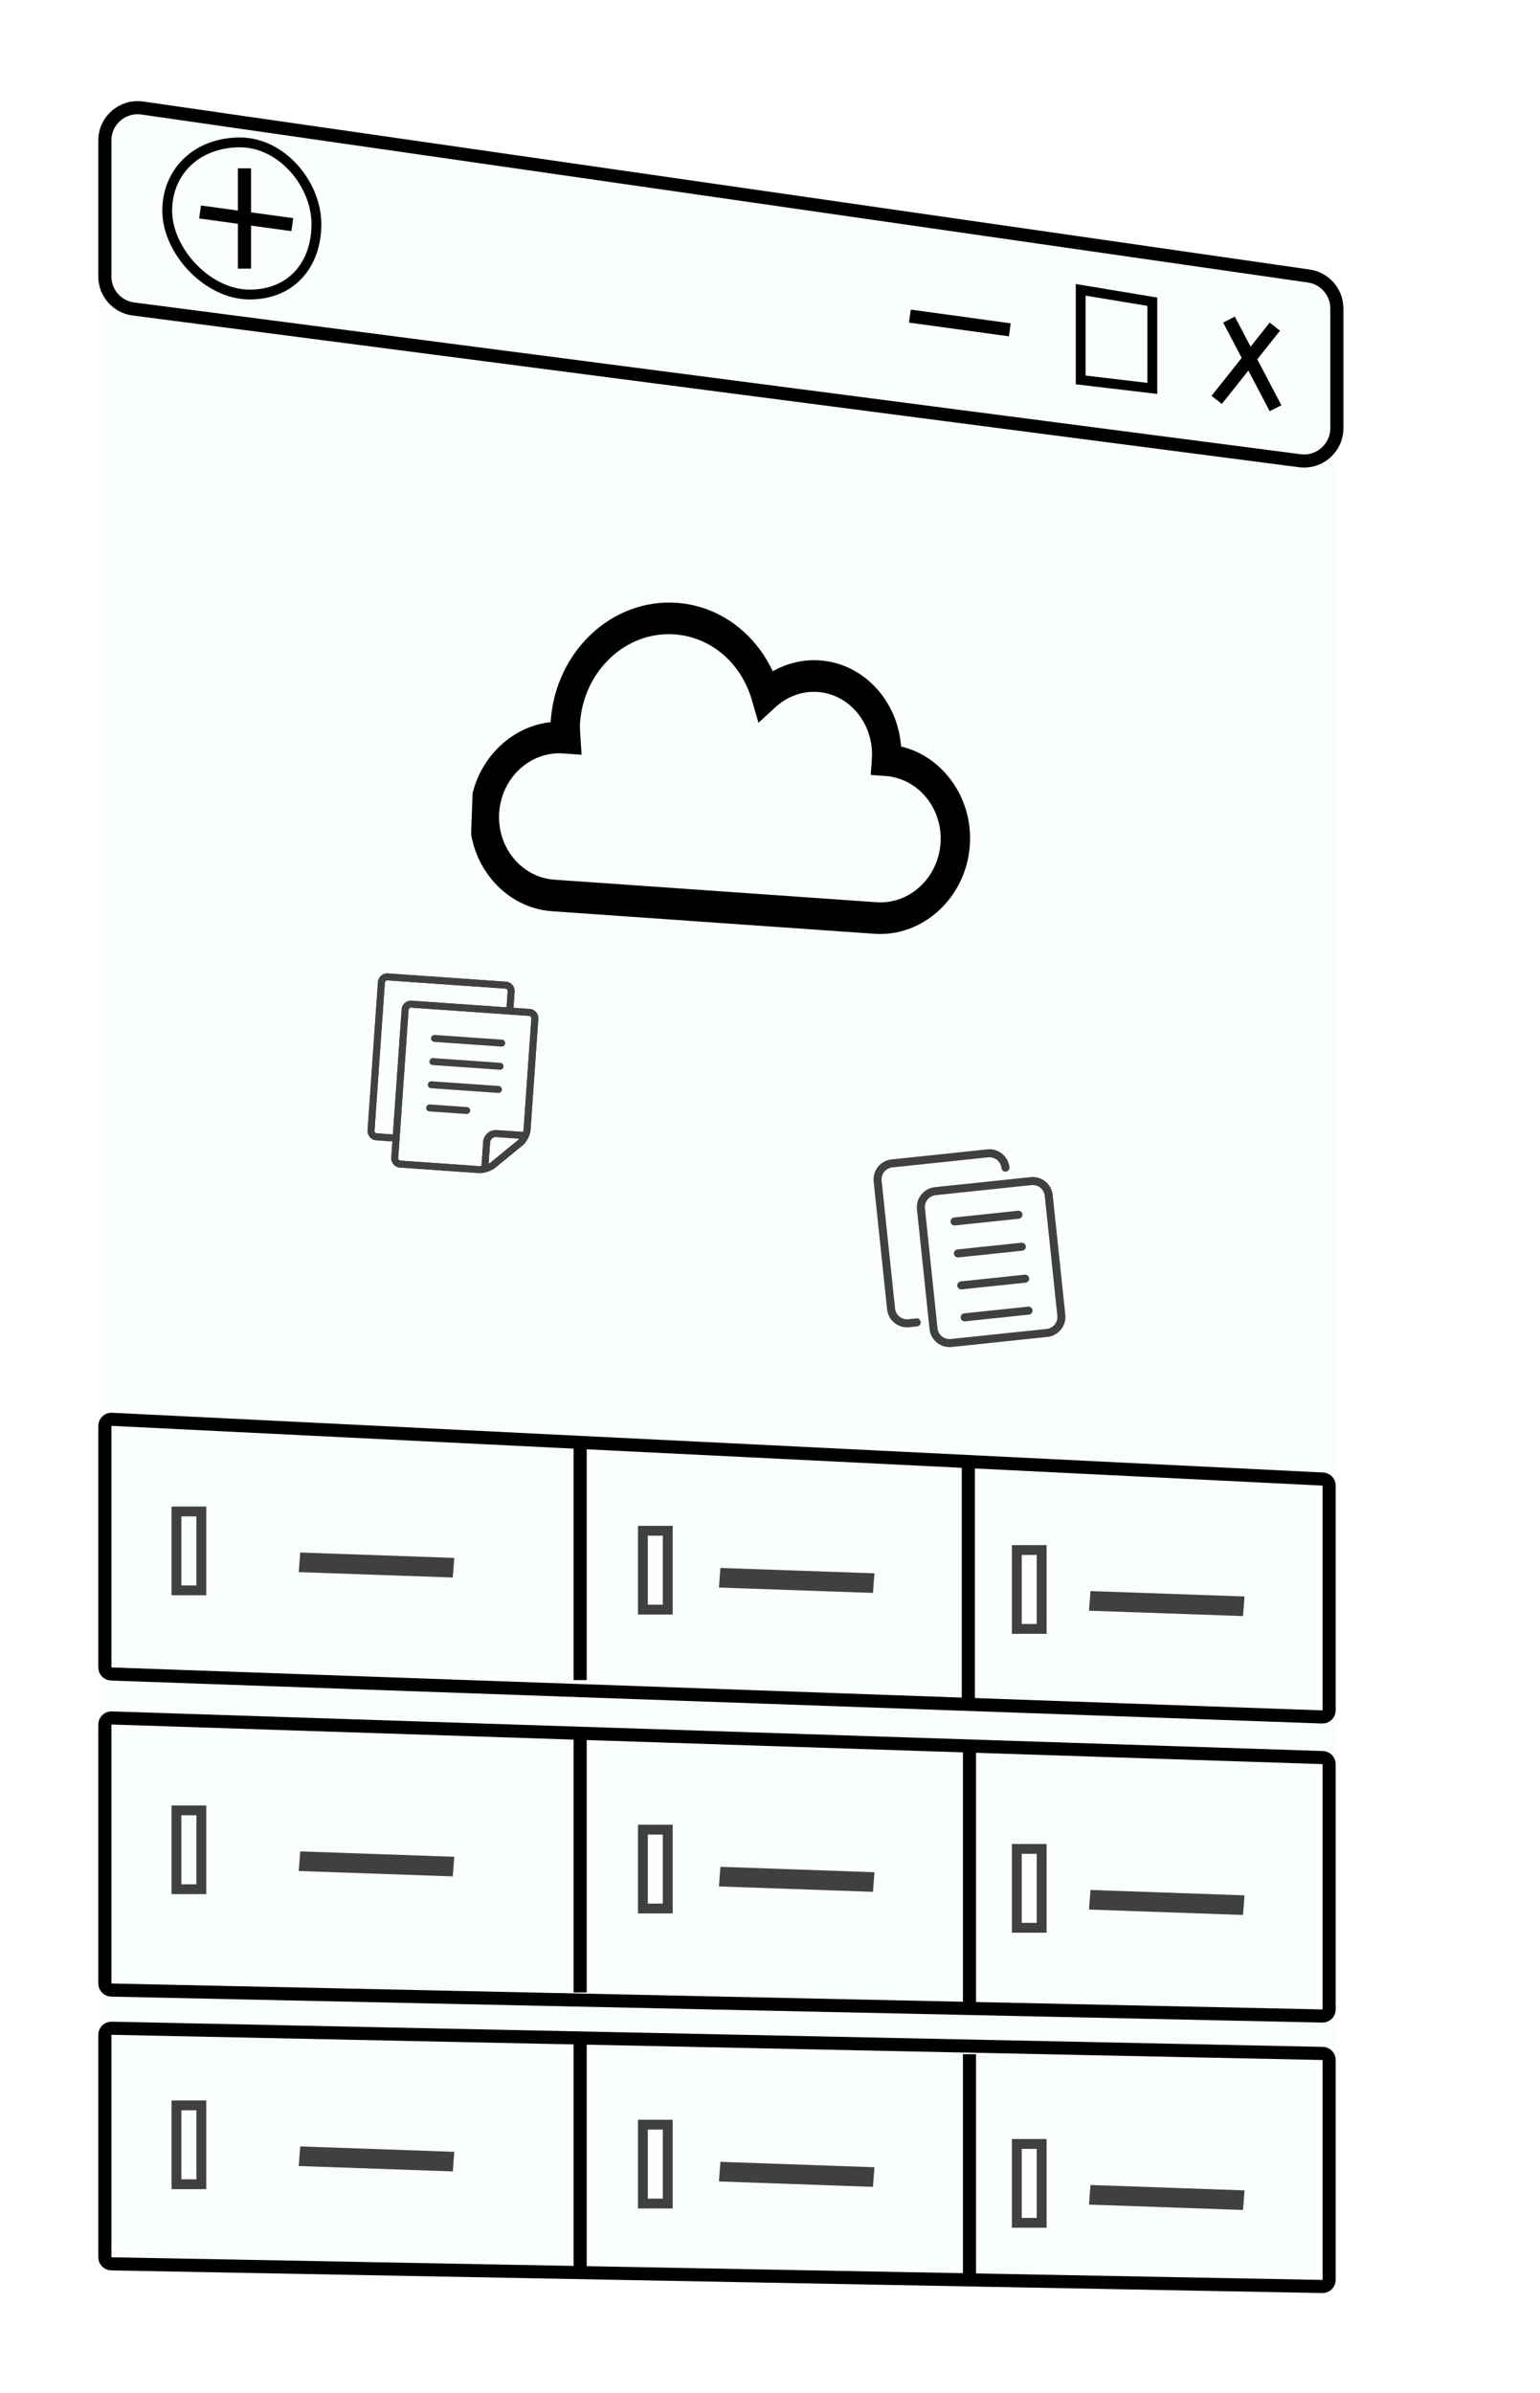 <svg width="470" height="730" viewBox="0 0 470 730" fill="none" xmlns="http://www.w3.org/2000/svg">
<g filter="url(#filter0_bd_125_551)">
<path d="M90 42.086C90 29.906 100.795 20.554 112.85 22.29L450.497 70.904C460.34 72.322 467.647 80.756 467.647 90.7V669.147C467.647 680.364 458.425 689.387 447.211 689.143L109.564 681.78C98.691 681.542 90 672.66 90 661.784V42.086Z" fill="#F9FEFF" fill-opacity="0.6"/>
<path d="M92 32.851C92 26.761 97.397 22.085 103.425 22.953L459.425 74.204C464.347 74.913 468 79.13 468 84.102V120.633C468 126.668 462.695 131.327 456.711 130.549L100.711 84.258C95.728 83.61 92 79.366 92 74.342V32.851Z" stroke="black" stroke-width="4"/>
<path d="M389.818 105.902V78.416L411.678 82.037V108.488L389.818 105.902Z" stroke="black" stroke-width="3"/>
<line y1="-2" x2="30.561" y2="-2" transform="matrix(0.465 0.885 -0.888 0.46 433.302 88.412)" stroke="black" stroke-width="4"/>
<line y1="-2" x2="28.548" y2="-2" transform="matrix(-0.622 0.783 -0.787 -0.617 447.508 88.412)" stroke="black" stroke-width="4"/>
<line x1="134.616" y1="41.353" x2="134.616" y2="71.941" stroke="black" stroke-width="4"/>
<line y1="-2" x2="28.408" y2="-2" transform="matrix(0.991 0.136 -0.137 0.991 120.778 56.647)" stroke="black" stroke-width="4"/>
<line y1="-2" x2="30.775" y2="-2" transform="matrix(0.991 0.136 -0.137 0.991 337.415 88.412)" stroke="black" stroke-width="4"/>
<path d="M156.569 58.412C156.569 64.599 154.626 69.953 151.161 73.743C147.71 77.517 142.649 79.853 136.169 79.853C129.812 79.853 123.521 76.584 118.784 71.657C114.043 66.727 111.033 60.318 111.033 54.294C111.033 42.209 120.224 33.441 133.209 33.441C139.567 33.441 145.399 36.563 149.673 41.307C153.953 46.058 156.569 52.327 156.569 58.412Z" stroke="black" stroke-width="3"/>
<path d="M92 424.967C92 423.824 92.957 422.913 94.099 422.969L463.746 441.201C464.811 441.253 465.647 442.132 465.647 443.198V511.769C465.647 512.901 464.708 513.808 463.576 513.768L93.929 500.667C92.853 500.629 92 499.746 92 498.669V424.967Z" stroke="black" stroke-width="4"/>
<line y1="-3" x2="47.059" y2="-3" transform="matrix(0.999 0.035 -0.076 0.997 151.176 469.588)" stroke="#404040" stroke-width="6"/>
<line y1="-3" x2="47.059" y2="-3" transform="matrix(0.999 0.035 -0.076 0.997 279.413 474.294)" stroke="#404040" stroke-width="6"/>
<line y1="-3" x2="47.059" y2="-3" transform="matrix(0.999 0.035 -0.076 0.997 392.353 481.353)" stroke="#404040" stroke-width="6"/>
<path d="M237.059 430.765V502.529" stroke="black" stroke-width="4"/>
<line x1="355.529" y1="435.471" x2="355.529" y2="508.412" stroke="black" stroke-width="4"/>
<rect x="113.854" y="451.088" width="7.588" height="24.059" stroke="#404040" stroke-width="3"/>
<rect x="256.206" y="456.971" width="7.588" height="24.059" stroke="#404040" stroke-width="3"/>
<rect x="370.323" y="462.853" width="7.588" height="24.059" stroke="#404040" stroke-width="3"/>
<path d="M92 516.074C92 514.944 92.936 514.038 94.065 514.075L463.712 526.166C464.791 526.202 465.647 527.086 465.647 528.165V603.003C465.647 604.124 464.725 605.026 463.604 605.002L93.957 597.084C92.87 597.061 92 596.172 92 595.085V516.074Z" stroke="black" stroke-width="4"/>
<line y1="-3" x2="47.059" y2="-3" transform="matrix(0.999 0.035 -0.076 0.997 151.176 560.765)" stroke="#404040" stroke-width="6"/>
<line y1="-3" x2="47.059" y2="-3" transform="matrix(0.999 0.035 -0.076 0.997 279.413 565.47)" stroke="#404040" stroke-width="6"/>
<line y1="-3" x2="47.059" y2="-3" transform="matrix(0.999 0.035 -0.076 0.997 392.353 572.53)" stroke="#404040" stroke-width="6"/>
<path d="M237.059 519V597.824" stroke="black" stroke-width="4"/>
<path d="M355.882 523.118V604.294" stroke="black" stroke-width="4"/>
<rect x="113.854" y="542.265" width="7.588" height="24.059" stroke="#404040" stroke-width="3"/>
<rect x="256.206" y="548.147" width="7.588" height="24.059" stroke="#404040" stroke-width="3"/>
<rect x="370.323" y="554.029" width="7.588" height="24.059" stroke="#404040" stroke-width="3"/>
<path d="M92 610.731C92 609.61 92.921 608.708 94.042 608.732L463.689 616.422C464.777 616.445 465.647 617.334 465.647 618.422V685.513C465.647 686.632 464.729 687.533 463.61 687.512L93.963 680.603C92.873 680.583 92 679.694 92 678.604V610.731Z" stroke="black" stroke-width="4"/>
<line y1="-3" x2="47.059" y2="-3" transform="matrix(0.999 0.035 -0.076 0.997 151.176 650.765)" stroke="#404040" stroke-width="6"/>
<line y1="-3" x2="47.059" y2="-3" transform="matrix(0.999 0.035 -0.076 0.997 279.413 655.47)" stroke="#404040" stroke-width="6"/>
<line y1="-3" x2="47.059" y2="-3" transform="matrix(0.999 0.035 -0.076 0.997 392.353 662.53)" stroke="#404040" stroke-width="6"/>
<path d="M237.059 611.941V683.706" stroke="black" stroke-width="4"/>
<path d="M355.882 616.647V686.647" stroke="black" stroke-width="4"/>
<rect x="113.854" y="632.264" width="7.588" height="24.059" stroke="#404040" stroke-width="3"/>
<rect x="256.206" y="638.147" width="7.588" height="24.059" stroke="#404040" stroke-width="3"/>
<rect x="370.323" y="644.029" width="7.588" height="24.059" stroke="#404040" stroke-width="3"/>
<g clip-path="url(#clip0_125_551)">
<path d="M326.847 274.858L228.512 267.982C221.345 267.481 214.777 264.014 210.017 258.219C205.22 252.379 202.875 244.916 203.415 237.204C203.954 229.492 207.315 222.428 212.878 217.312C217.235 213.306 222.505 210.893 228.057 210.299C228.064 210.169 228.072 210.038 228.081 209.906C229.566 188.672 246.815 172.519 266.532 173.897C273.844 174.409 280.705 177.271 286.374 182.174C290.364 185.625 293.577 189.915 295.849 194.782C300.24 192.273 305.184 191.112 310.22 191.464C323.596 192.399 333.974 203.775 335.011 217.724C340.551 219.04 345.551 222.195 349.381 226.857C354.177 232.697 356.522 240.16 355.983 247.872C355.444 255.585 352.083 262.649 346.52 267.764C341 272.84 334.013 275.359 326.847 274.858ZM231.878 219.846C221.855 219.145 213.097 227.212 212.354 237.829C211.612 248.446 219.162 257.654 229.185 258.354L327.52 265.231C337.543 265.932 346.301 257.864 347.044 247.247C347.786 236.63 340.236 227.423 330.213 226.722L325.743 226.409L326.08 221.596C326.822 210.979 319.406 201.78 309.547 201.091C304.849 200.762 300.267 202.416 296.646 205.746L291.479 210.499L289.474 203.571C286.172 192.166 276.903 184.297 265.859 183.525C251.071 182.49 238.134 194.606 237.021 210.531C236.941 211.668 237.021 212.901 237.106 214.206L237.489 220.238L231.878 219.846Z" fill="black"/>
</g>
<g clip-path="url(#clip1_125_551)">
<path d="M379.676 397.838L350.425 400.912C347.066 401.265 344.044 398.82 343.69 395.459L339.848 358.896C339.494 355.534 341.942 352.514 345.301 352.161L374.552 349.087C377.911 348.734 380.933 351.179 381.286 354.54L385.129 391.104C385.482 394.465 383.034 397.485 379.676 397.838ZM345.557 354.599C343.541 354.811 342.073 356.624 342.285 358.639L346.128 395.203C346.34 397.219 348.153 398.687 350.169 398.475L379.419 395.4C381.435 395.189 382.903 393.376 382.691 391.36L378.848 354.796C378.637 352.781 376.824 351.313 374.808 351.524L345.557 354.599Z" fill="#404040"/>
<path d="M339.906 394.624L337.468 394.881C334.109 395.234 331.087 392.789 330.734 389.427L326.635 350.426C326.281 347.065 328.729 344.045 332.088 343.692L361.339 340.618C364.698 340.265 367.72 342.71 368.073 346.071C368.144 346.744 367.655 347.347 366.982 347.418C366.31 347.489 365.706 347 365.635 346.327C365.424 344.311 363.611 342.843 361.595 343.055L332.344 346.13C330.328 346.341 328.86 348.154 329.072 350.17L333.171 389.171C333.383 391.187 335.196 392.655 337.212 392.443L339.65 392.187C340.322 392.116 340.926 392.605 340.996 393.278C341.067 393.95 340.578 394.554 339.906 394.624Z" fill="#404040"/>
<path d="M373.007 381.287L353.506 383.337C352.833 383.408 352.23 382.919 352.159 382.246C352.089 381.574 352.577 380.97 353.25 380.899L372.75 378.85C373.423 378.779 374.027 379.268 374.097 379.941C374.168 380.613 373.679 381.217 373.007 381.287Z" fill="#404040"/>
<path d="M374.031 391.038L354.531 393.087C353.858 393.158 353.254 392.669 353.184 391.997C353.113 391.324 353.602 390.72 354.274 390.65L373.775 388.6C374.448 388.529 375.051 389.018 375.122 389.691C375.192 390.364 374.704 390.967 374.031 391.038Z" fill="#404040"/>
<path d="M371.981 371.537L352.481 373.587C351.808 373.658 351.205 373.169 351.134 372.496C351.063 371.823 351.552 371.22 352.225 371.149L371.725 369.1C372.398 369.029 373.001 369.518 373.072 370.19C373.143 370.863 372.654 371.467 371.981 371.537Z" fill="#404040"/>
<path d="M370.957 361.787L351.456 363.837C350.784 363.907 350.18 363.419 350.11 362.746C350.039 362.073 350.527 361.47 351.2 361.399L370.701 359.349C371.373 359.279 371.977 359.767 372.048 360.44C372.118 361.113 371.63 361.716 370.957 361.787Z" fill="#404040"/>
</g>
<g clip-path="url(#clip2_125_551)">
<path d="M221.66 297.792L216.711 297.446L217.057 292.497C217.166 290.942 215.982 289.581 214.427 289.472L178.37 286.95C176.815 286.842 175.453 288.025 175.345 289.581L172.181 334.828C172.072 336.383 173.255 337.745 174.811 337.854L179.76 338.2L179.414 343.149C179.305 344.704 180.488 346.066 182.044 346.174L206.081 347.855C207.636 347.964 209.897 347.245 211.103 346.259L219.523 339.376C220.731 338.389 221.807 336.309 221.916 334.754L224.29 300.818C224.399 299.263 223.215 297.901 221.66 297.792ZM182.578 297.901L179.908 336.079L174.959 335.733C174.576 335.706 174.275 335.36 174.302 334.976L177.466 289.729C177.492 289.346 177.839 289.045 178.222 289.072L214.279 291.593C214.662 291.62 214.964 291.966 214.937 292.349L214.591 297.298L185.603 295.271C184.047 295.162 182.686 296.346 182.578 297.901ZM218.177 337.73L209.758 344.613C209.585 344.754 209.364 344.888 209.121 345.014L209.576 338.509C209.61 338.023 209.837 337.6 210.182 337.297C210.531 336.997 210.982 336.831 211.467 336.865L218.541 337.359C218.421 337.501 218.299 337.63 218.177 337.73ZM219.795 334.605C219.78 334.815 219.725 335.056 219.649 335.305L211.616 334.744C209.47 334.598 207.61 336.215 207.455 338.36L206.942 345.698C206.686 345.731 206.441 345.749 206.229 345.734L182.192 344.053L182.192 344.053C181.808 344.026 181.508 343.68 181.535 343.297L184.699 298.05C184.726 297.666 185.071 297.365 185.455 297.392L221.511 299.913C221.895 299.94 222.196 300.287 222.169 300.67L219.795 334.605Z" fill="#404040"/>
<path d="M221.659 297.792L216.71 297.446L217.057 292.497C217.165 290.942 215.982 289.581 214.427 289.472L178.37 286.95C176.815 286.842 175.453 288.025 175.344 289.581L172.18 334.828C172.071 336.383 173.255 337.745 174.81 337.854L179.759 338.2L179.413 343.149C179.305 344.704 180.488 346.066 182.044 346.174L206.081 347.855C207.635 347.964 209.896 347.245 211.103 346.259L219.523 339.376C220.73 338.389 221.807 336.309 221.915 334.754L224.29 300.818C224.398 299.263 223.215 297.901 221.659 297.792ZM182.577 297.901L179.908 336.079L174.959 335.733C174.576 335.706 174.274 335.36 174.301 334.976L177.465 289.729C177.492 289.346 177.838 289.045 178.222 289.072L214.279 291.593C214.661 291.62 214.963 291.966 214.936 292.349L214.59 297.298L185.603 295.271C184.047 295.162 182.686 296.346 182.577 297.901ZM218.177 337.73L209.757 344.613C209.585 344.754 209.363 344.888 209.121 345.014L209.576 338.509C209.61 338.023 209.836 337.6 210.182 337.297C210.531 336.997 210.981 336.831 211.467 336.865L218.54 337.359C218.42 337.501 218.298 337.63 218.177 337.73ZM219.794 334.605C219.78 334.815 219.724 335.056 219.649 335.305L211.615 334.744C209.469 334.598 207.609 336.215 207.455 338.36L206.942 345.698C206.686 345.731 206.44 345.749 206.229 345.734L182.192 344.053L182.192 344.053C181.808 344.026 181.507 343.68 181.534 343.297L184.698 298.05C184.725 297.666 185.071 297.365 185.455 297.392L221.511 299.913C221.894 299.94 222.195 300.287 222.168 300.67L219.794 334.605Z" fill="#404040"/>
<path d="M213.192 307.147L192.689 305.713C192.103 305.672 191.595 306.113 191.554 306.699C191.513 307.285 191.955 307.793 192.541 307.834L213.043 309.267C213.629 309.308 214.137 308.867 214.178 308.281C214.219 307.695 213.777 307.187 213.192 307.147Z" fill="#404040"/>
<path d="M212.203 321.286L191.7 319.853C191.114 319.812 190.606 320.253 190.565 320.839C190.525 321.425 190.966 321.933 191.552 321.974L212.054 323.407C212.64 323.448 213.148 323.007 213.189 322.421C213.23 321.835 212.788 321.327 212.203 321.286Z" fill="#404040"/>
<path d="M202.518 327.714L191.206 326.923C190.62 326.882 190.112 327.323 190.071 327.909C190.03 328.495 190.472 329.003 191.058 329.044L202.369 329.835C202.955 329.875 203.462 329.434 203.503 328.848C203.544 328.262 203.103 327.754 202.518 327.714Z" fill="#404040"/>
<path d="M212.697 314.216L192.194 312.783C191.608 312.742 191.101 313.183 191.06 313.769C191.019 314.355 191.46 314.863 192.046 314.904L212.549 316.337C213.134 316.378 213.642 315.937 213.683 315.351C213.724 314.765 213.282 314.257 212.697 314.216Z" fill="#404040"/>
</g>
</g>
<defs>
<filter id="filter0_bd_125_551" x="0" y="0.849" width="480" height="728.664" filterUnits="userSpaceOnUse" color-interpolation-filters="sRGB">
<feFlood flood-opacity="0" result="BackgroundImageFix"/>
<feGaussianBlur in="BackgroundImage" stdDeviation="5"/>
<feComposite in2="SourceAlpha" operator="in" result="effect1_backgroundBlur_125_551"/>
<feColorMatrix in="SourceAlpha" type="matrix" values="0 0 0 0 0 0 0 0 0 0 0 0 0 0 0 0 0 0 127 0" result="hardAlpha"/>
<feOffset dx="-60" dy="10"/>
<feGaussianBlur stdDeviation="15"/>
<feComposite in2="hardAlpha" operator="out"/>
<feColorMatrix type="matrix" values="0 0 0 0 0.859 0 0 0 0 0.969 0 0 0 0 1 0 0 0 0.4 0"/>
<feBlend mode="normal" in2="effect1_backgroundBlur_125_551" result="effect2_dropShadow_125_551"/>
<feBlend mode="normal" in="SourceGraphic" in2="effect2_dropShadow_125_551" result="shape"/>
</filter>
<clipPath id="clip0_125_551">
<rect width="152.941" height="164.706" fill="white" transform="translate(207.512 137.823) rotate(2)"/>
</clipPath>
<clipPath id="clip1_125_551">
<rect width="58.824" height="58.824" fill="white" transform="translate(323.557 344.589) rotate(-6)"/>
</clipPath>
<clipPath id="clip2_125_551">
<rect width="58.824" height="58.824" fill="white" transform="translate(170.947 286.431) rotate(4)"/>
</clipPath>
</defs>
</svg>
